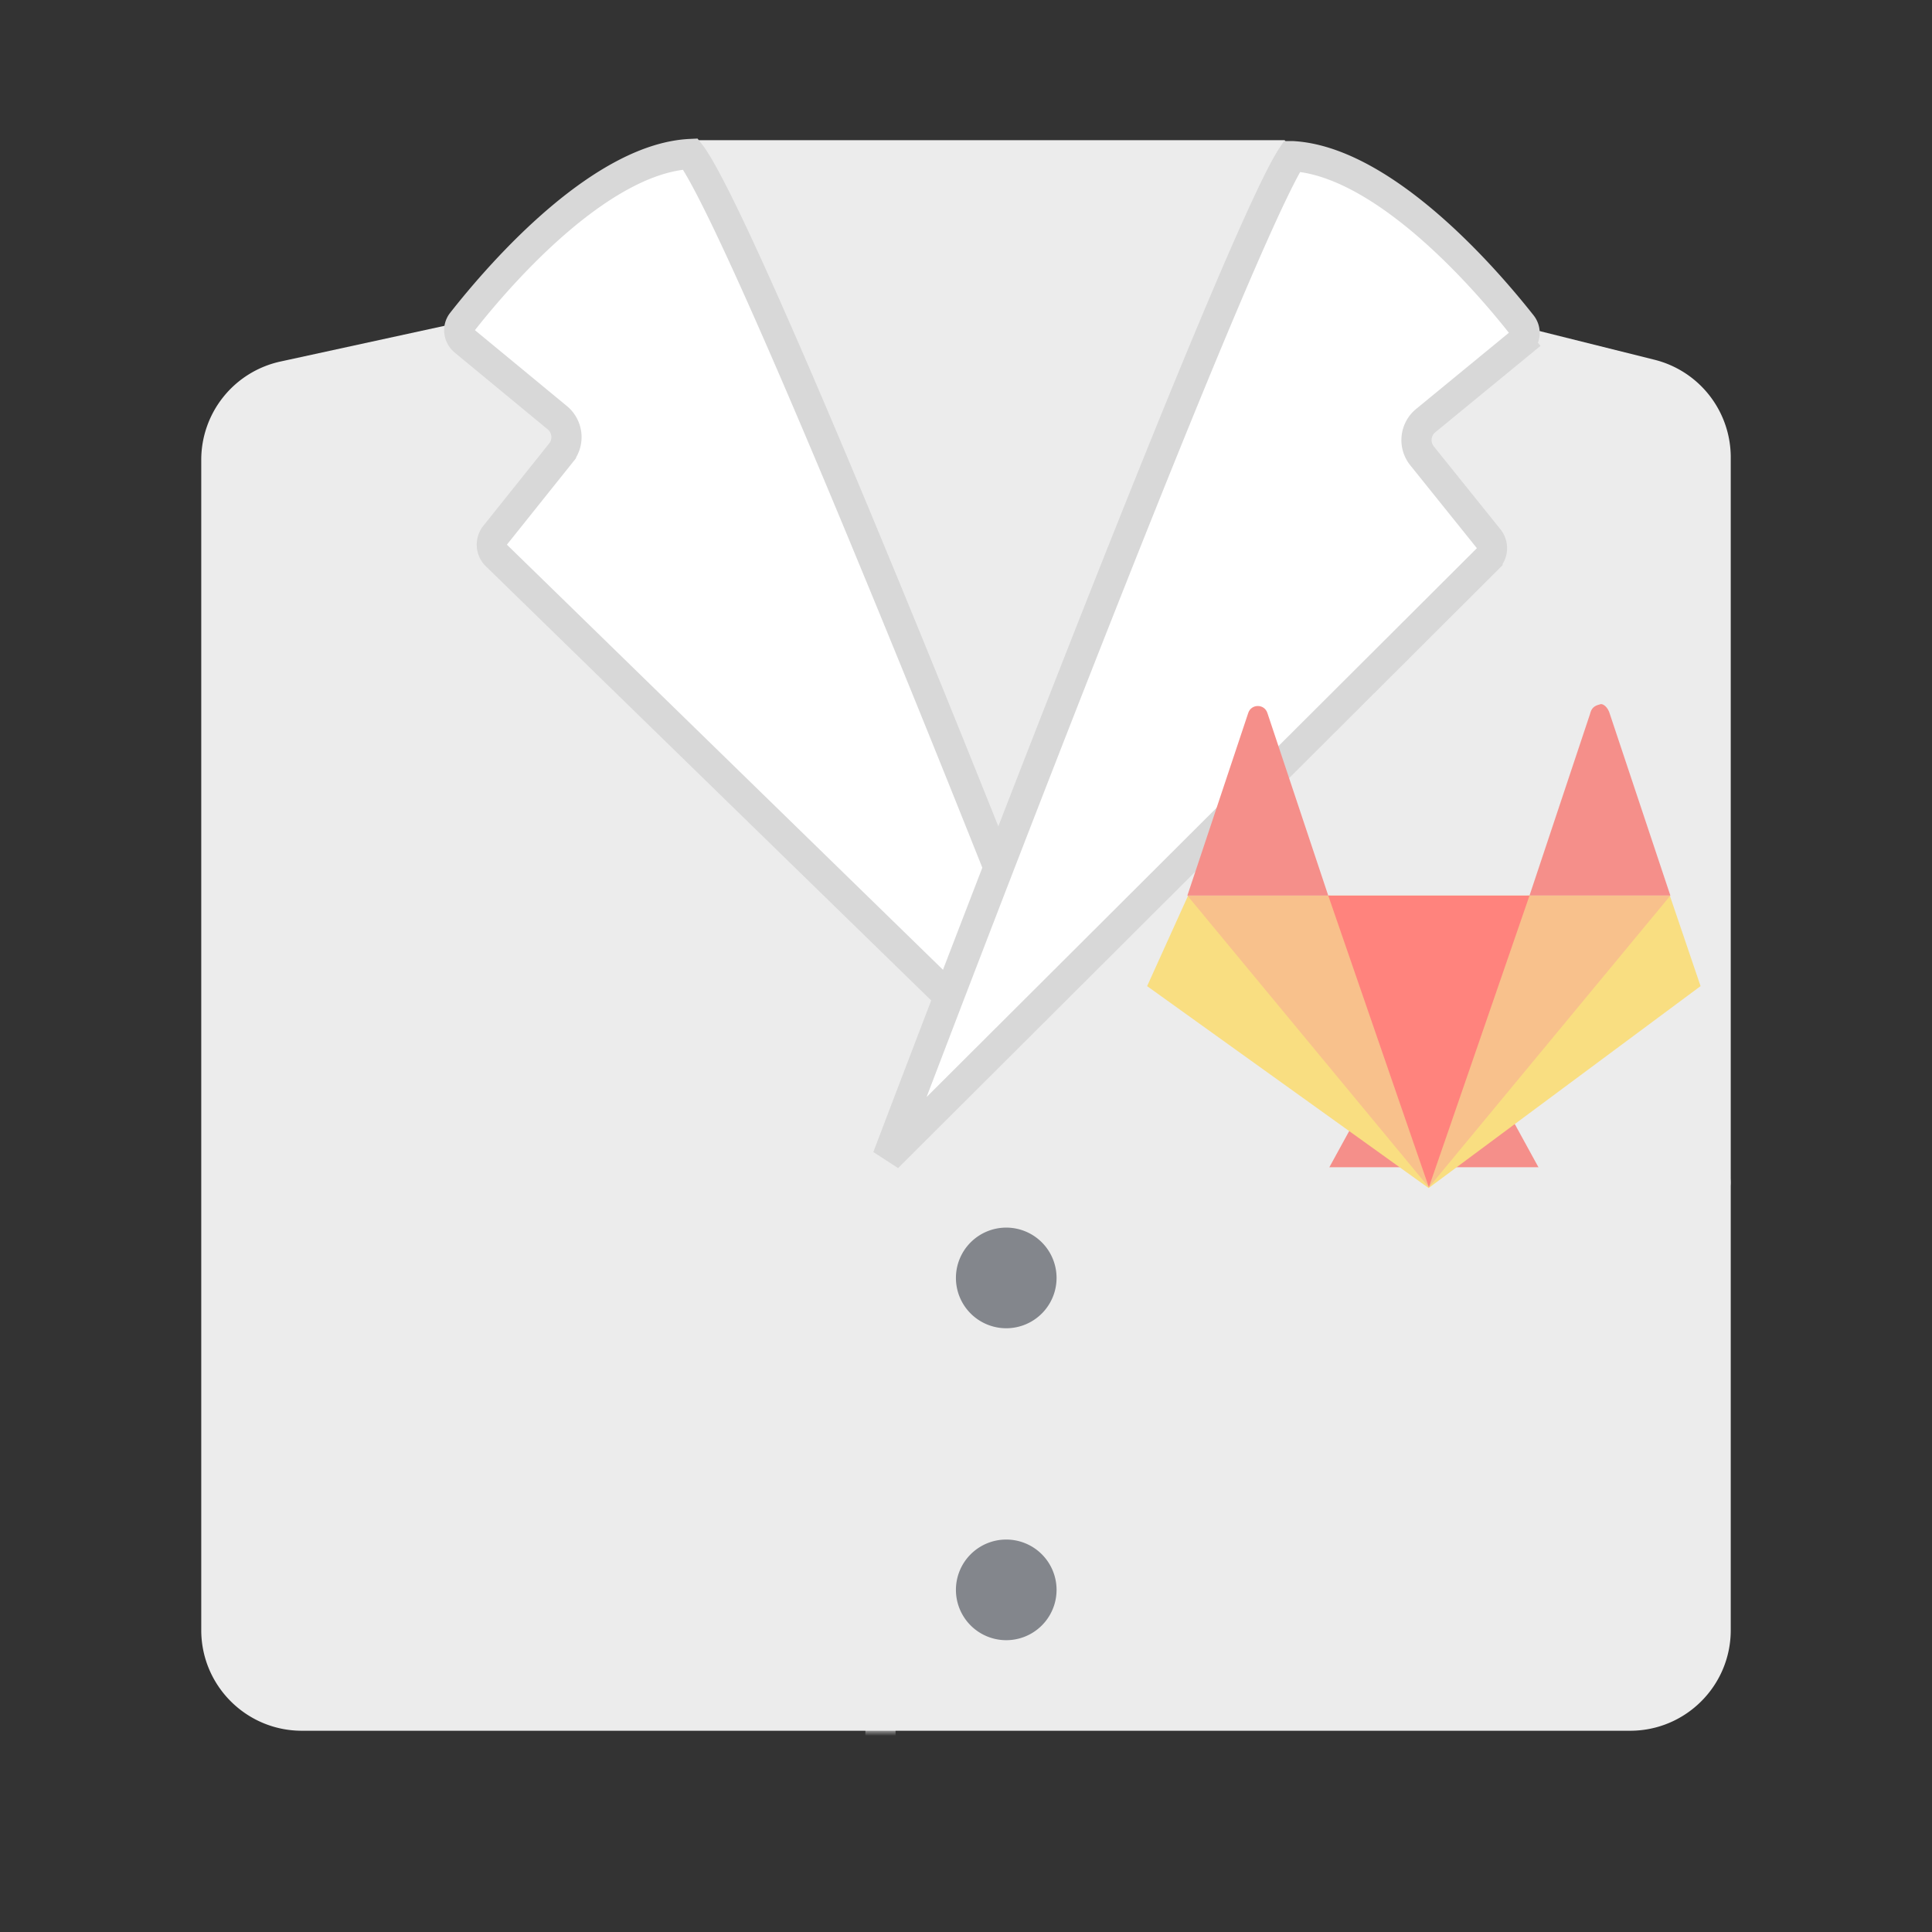 <svg xmlns="http://www.w3.org/2000/svg" width="192" height="192" fill="none"><rect width="100%" height="100%" fill="#333333" stroke="none"/><path fill="#ECECEC" fill-rule="evenodd" d="M20 45.7a10 10 0 0 1 7.873-9.772l31.372-6.83 9.01-15.164h59.414l10.092 15.164 26.66 6.653A10 10 0 0 1 172 45.453V162c0 5.522-4.477 10-10 10H30c-5.523 0-10-4.478-10-10V45.7Z" clip-rule="evenodd"/><mask id="a" width="152" height="159" x="20" y="13" maskUnits="userSpaceOnUse" style="mask-type:luminance"><path fill="#fff" fill-rule="evenodd" d="M20 45.7a10 10 0 0 1 7.873-9.772l31.372-6.83 9.01-15.164h59.414l10.092 15.164 26.66 6.653A10 10 0 0 1 172 45.453V162c0 5.522-4.477 10-10 10H30c-5.523 0-10-4.478-10-10V45.7Z" clip-rule="evenodd"/></mask><g mask="url(#a)"><path stroke="#ECECEC" stroke-linecap="square" stroke-width="3" d="M87.5 172.5v-55"/><path fill="#F58F8A" fill-rule="evenodd" d="m154 118.028-9.857-18c-.371-.839-1.302-1.124-1.643-1-1.01.152-1.395.388-1.643 1l-9.857 18h23Z" clip-rule="evenodd"/><path stroke="#ECECEC" stroke-linecap="round" stroke-width="3" d="M113.5 117.5h57"/><path stroke="#ECECEC" stroke-linecap="square" stroke-width="3" d="M67.5 30.5h58"/></g><path fill="#83868C" fill-rule="evenodd" d="M105 127a5 5 0 1 1-10.001-.001A5 5 0 0 1 105 127Zm0 31a5 5 0 1 1-10.001-.001A5 5 0 0 1 105 158Z" clip-rule="evenodd"/><path fill="#fff" stroke="#D8D8D8" stroke-width="3" d="m99.8 87.648-4.428 12.44-46.043-44.886a1.5 1.5 0 0 1-.125-2.01l6.545-8.188a2.5 2.5 0 0 0-.362-3.49l-9.22-7.61c-.615-.508-.688-1.336-.252-1.89 1.976-2.517 5.555-6.75 9.814-10.342 4.156-3.504 8.699-6.172 12.887-6.367.04.051.085.113.137.185.33.466.77 1.197 1.307 2.19 1.07 1.974 2.448 4.82 4.03 8.273 3.162 6.897 7.094 16.106 10.937 25.33a2369.88 2369.88 0 0 1 10.372 25.361 2671.462 2671.462 0 0 1 4.28 10.7l.121.304ZM68.424 15.08l.003.003-.003-.003Z"/><path fill="#fff" stroke="#D8D8D8" stroke-width="3" d="M147.831 55.54a1.5 1.5 0 0 0 .11-2.002L141.32 45.3a2.5 2.5 0 0 1 .362-3.498l9.299-7.635.951 1.16-.951-1.16c.619-.508.691-1.339.252-1.895-1.992-2.524-5.601-6.77-9.895-10.371-4.164-3.492-8.717-6.159-12.925-6.384a8.753 8.753 0 0 0-.14.216c-.343.546-.799 1.39-1.363 2.528-1.121 2.264-2.596 5.543-4.325 9.571-3.455 8.048-7.889 18.998-12.479 30.585-8.564 21.615-17.655 45.405-21.913 56.604l59.638-59.48Zm-19.197-40.317-.004.003.004-.003Z"/><path fill="#F9DE81" fill-rule="evenodd" d="M118.074 89h47.87L169 98l-27.026 20.067L114 98l4.074-9Z" clip-rule="evenodd"/><path fill="#F58F8A" fill-rule="evenodd" d="m166 89-6-18c-.226-.838-.792-1.124-1-1-.615.152-.849.389-1 1l-6 18h14Z" clip-rule="evenodd"/><path fill="#F8C18C" fill-rule="evenodd" d="m142 118-24-29h14.208L142 118Zm0 0 9.792-29H166l-24 29Z" clip-rule="evenodd"/><path fill="#FF837D" fill-rule="evenodd" d="m132 89 10 29 10-29h-20Z" clip-rule="evenodd"/><path fill="#F58F8A" fill-rule="evenodd" d="m118 89 6.051-18.154c.304-.912 1.594-.912 1.898 0L132 89h-14Z" clip-rule="evenodd"/></svg>